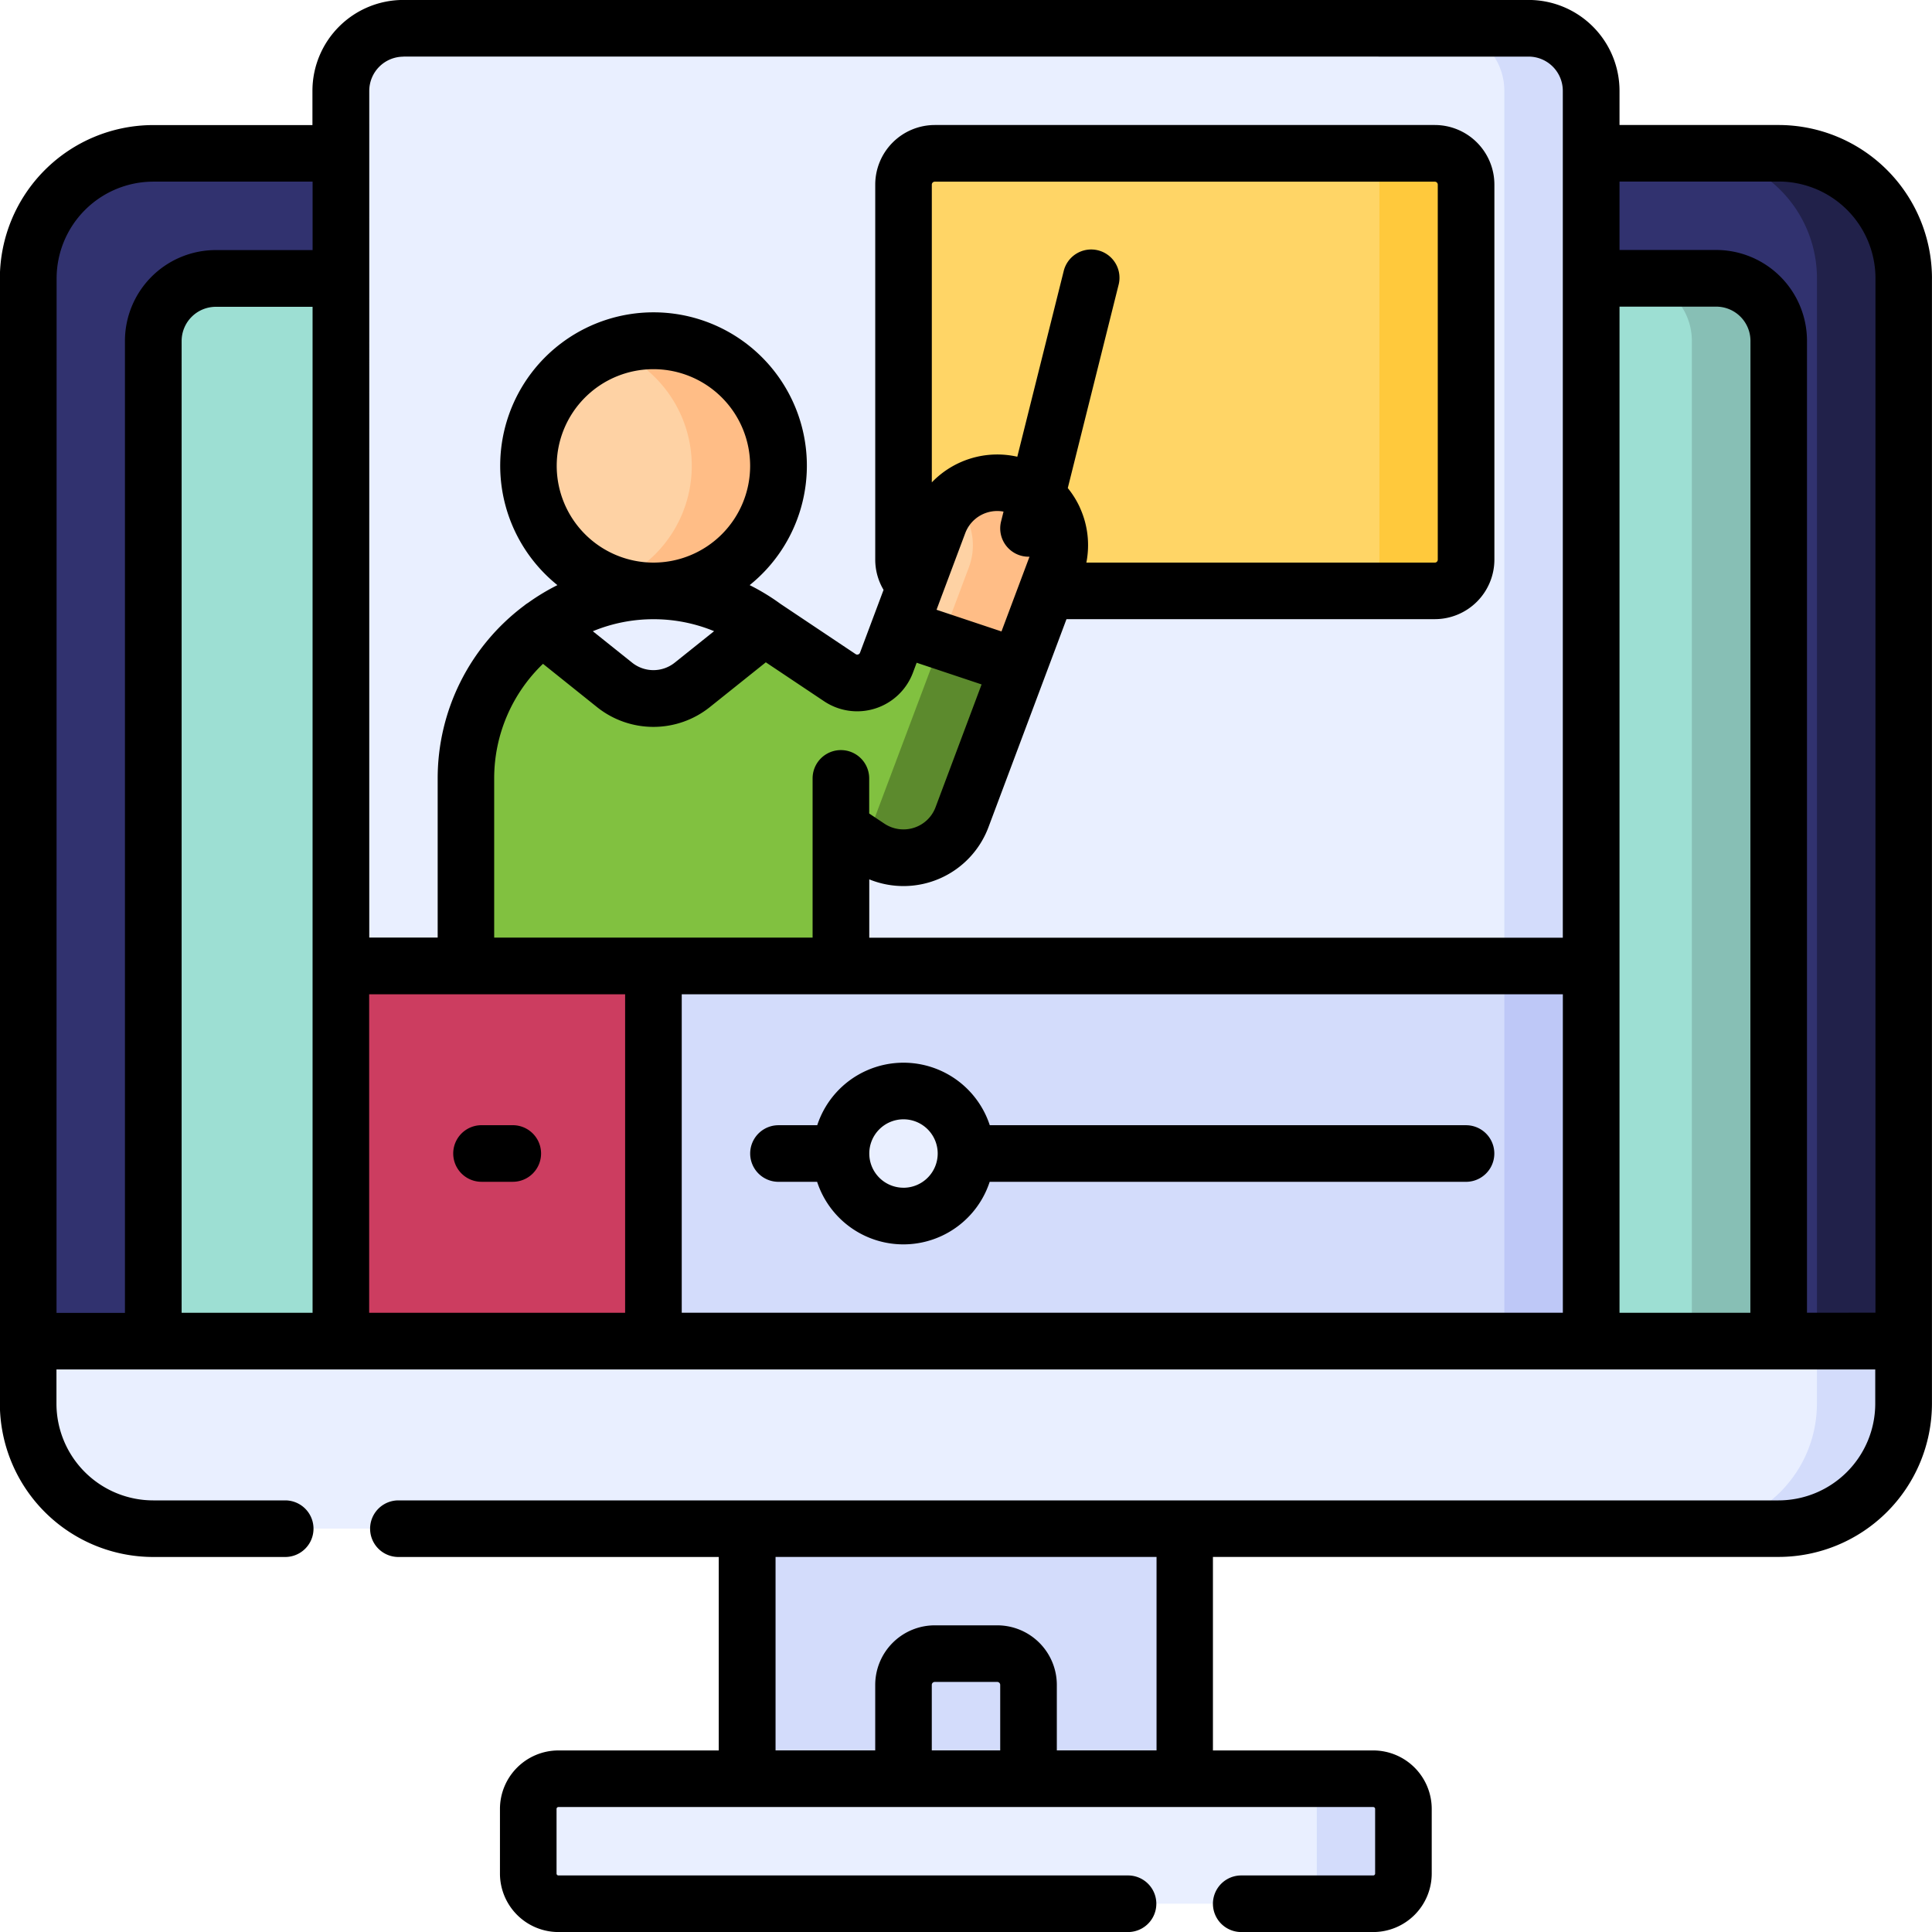 <svg xmlns="http://www.w3.org/2000/svg" width="85" height="85" viewBox="0 0 85 85">
  <g id="t0-i8" transform="translate(-2113.348 -3284.902)">
    <g id="Group_57779" data-name="Group 57779" transform="translate(2114.593 3286.147)">
      <g id="Group_57778" data-name="Group 57778" transform="translate(0 5.501)">
        <path id="Path_102592" data-name="Path 102592" d="M2203.357,3377.782v-46.747a5.5,5.5,0,0,0-5.5-5.5h-71.508a5.5,5.5,0,0,0-5.5,5.5v46.756l41.255,3.412Z" transform="translate(-2120.848 -3325.535)" fill="#31326f"/>
        <path id="Path_102593" data-name="Path 102593" d="M2311.364,3682.9h19.252v13.358h-19.252Z" transform="translate(-2279.735 -3623.574)" fill="#d3dcfb"/>
        <path id="Path_102594" data-name="Path 102594" d="M2153.979,3405.879v-44.46a2.751,2.751,0,0,1,2.75-2.75h66.008a2.751,2.751,0,0,1,2.75,2.75v44.452l-35.754,2.965Z" transform="translate(-2148.479 -3353.168)" fill="#9ddfd3"/>
        <path id="Path_102595" data-name="Path 102595" d="M2395.5,3325.535h-3.818a5.5,5.5,0,0,1,5.5,5.5v46.747l-39.348,3.263,1.912.158,41.255-3.421v-46.747a5.5,5.5,0,0,0-5.5-5.5Z" transform="translate(-2318.488 -3325.535)" fill="#21214a"/>
        <path id="Path_102596" data-name="Path 102596" d="M2290.558,3756.27h-35.848a1.328,1.328,0,0,0-1.328,1.328v2.844a1.328,1.328,0,0,0,1.328,1.328h35.848a1.328,1.328,0,0,0,1.328-1.328V3757.6A1.328,1.328,0,0,0,2290.558,3756.27Z" transform="translate(-2231.378 -3684.761)" fill="#e9efff"/>
        <path id="Path_102597" data-name="Path 102597" d="M2458.132,3756.27h-3.818a1.328,1.328,0,0,1,1.328,1.328v2.844a1.328,1.328,0,0,1-1.328,1.328h3.818a1.328,1.328,0,0,0,1.328-1.328V3757.6A1.328,1.328,0,0,0,2458.132,3756.27Z" transform="translate(-2398.953 -3684.761)" fill="#d3dcfb"/>
        <path id="Path_102598" data-name="Path 102598" d="M2548.965,3358.67h-3.818a2.75,2.75,0,0,1,2.75,2.75v44.768l3.818-.316V3361.42a2.75,2.75,0,0,0-2.75-2.75Z" transform="translate(-2474.707 -3353.169)" fill="#87bfb5"/>
      </g>
      <path id="Path_102599" data-name="Path 102599" d="M2203.68,3333.657v-38.5a2.75,2.75,0,0,1,2.75-2.75h49.506a2.75,2.75,0,0,1,2.75,2.75v38.5l-27.5,5.5Z" transform="translate(-2189.928 -3292.402)" fill="#e9efff"/>
      <path id="Path_102600" data-name="Path 102600" d="M2499.264,3292.4h-3.818a2.75,2.75,0,0,1,2.75,2.75v39.268l3.818-.763v-38.5A2.75,2.75,0,0,0,2499.264,3292.4Z" transform="translate(-2433.257 -3292.402)" fill="#d3dcfb"/>
      <path id="Path_102601" data-name="Path 102601" d="M2353.321,3344.506a1.374,1.374,0,0,1-.541-1.093v-16.5a1.375,1.375,0,0,1,1.375-1.375h22a1.375,1.375,0,0,1,1.375,1.375v16.5a1.375,1.375,0,0,1-1.375,1.375h-17.068Z" transform="translate(-2314.276 -3320.035)" fill="#ffd566"/>
      <circle id="Ellipse_4123" data-name="Ellipse 4123" cx="5.501" cy="5.501" r="5.501" transform="translate(22.002 13.752)" fill="#fed2a4"/>
      <path id="Path_102602" data-name="Path 102602" d="M2474.414,3325.535H2470.6a1.375,1.375,0,0,1,1.375,1.375v16.5a1.375,1.375,0,0,1-1.375,1.375h3.818a1.375,1.375,0,0,0,1.375-1.375v-16.5A1.375,1.375,0,0,0,2474.414,3325.535Z" transform="translate(-2412.532 -3320.034)" fill="#ffc93c"/>
      <path id="Path_102603" data-name="Path 102603" d="M2259.122,3450.069l-3.221.174-.585,1.561a1.375,1.375,0,0,1-2.05.661l-3.318-2.219h0l0,0v0l-9.757,0a8.239,8.239,0,0,0-3.373,6.655v8.915h16.5v-6.7l1.225.817a2.75,2.75,0,0,0,4.1-1.323l2.481-6.615Z" transform="translate(-2217.56 -3423.894)" fill="#81c140"/>
      <path id="Path_102604" data-name="Path 102604" d="M2257.127,3443.1l3.16,2.528a2.75,2.75,0,0,0,3.436,0l3.161-2.529h0a8.25,8.25,0,0,0-9.758,0Z" transform="translate(-2234.502 -3416.748)" fill="#e9efff"/>
      <path id="Path_102605" data-name="Path 102605" d="M2276.922,3375.235a5.487,5.487,0,0,0-1.909.341,5.5,5.5,0,0,1,0,10.32,5.5,5.5,0,1,0,1.909-10.66Z" transform="translate(-2249.419 -3361.484)" fill="#ffbd86"/>
      <path id="Path_102606" data-name="Path 102606" d="M2346.05,3450.069l-2.894.156,1.629.273-3.045,8.1a2.751,2.751,0,0,1-.7,1.041l.423.282a2.75,2.75,0,0,0,4.1-1.323l2.481-6.615Z" transform="translate(-2304.488 -3423.894)" fill="#5c8a2d"/>
      <path id="Path_102607" data-name="Path 102607" d="M2357.045,3413a2.751,2.751,0,0,0-3.541,1.609l-1.715,4.574,5.221,1.744,1.645-4.386a2.75,2.75,0,0,0-1.609-3.541Z" transform="translate(-2313.449 -3392.829)" fill="#fed2a4"/>
      <path id="Path_102608" data-name="Path 102608" d="M2366.21,3413a2.747,2.747,0,0,0-2.875.6,2.75,2.75,0,0,1,.663,2.941l-1.219,3.252,3.4,1.134,1.645-4.386a2.75,2.75,0,0,0-1.609-3.541Z" transform="translate(-2322.615 -3392.831)" fill="#ffbd86"/>
      <path id="Path_102609" data-name="Path 102609" d="M2321.235,3557.9H2279.98l-1.3-8.5,1.3-8.5h41.255Z" transform="translate(-2252.477 -3499.647)" fill="#d3dcfb"/>
      <path id="Path_102610" data-name="Path 102610" d="M2203.68,3540.9h13.751v17H2203.68Z" transform="translate(-2189.928 -3499.647)" fill="#cc3d60"/>
      <path id="Path_102611" data-name="Path 102611" d="M2512.013,3540.9h3.818v17h-3.818Z" transform="translate(-2447.073 -3499.647)" fill="#bec8f7"/>
      <circle id="Ellipse_4124" data-name="Ellipse 4124" cx="2.751" cy="2.751" r="2.751" transform="translate(35.212 51.536) rotate(-76.825)" fill="#e9efff"/>
      <path id="Path_102612" data-name="Path 102612" d="M2203.357,3640.3h-82.509v2.751a5.5,5.5,0,0,0,5.5,5.5h71.508a5.5,5.5,0,0,0,5.5-5.5V3640.3Z" transform="translate(-2120.848 -3582.543)" fill="#e9efff"/>
      <path id="Path_102613" data-name="Path 102613" d="M2567.216,3640.3v2.751a5.5,5.5,0,0,1-5.5,5.5h3.818a5.5,5.5,0,0,0,5.5-5.5V3640.3Z" transform="translate(-2488.524 -3582.543)" fill="#d3dcfb"/>
    </g>
    <g id="Group_57780" data-name="Group 57780" transform="translate(2113.348 3284.902)">
      <path id="Path_102614" data-name="Path 102614" d="M2198.347,3297.148a6.753,6.753,0,0,0-6.746-6.746H2184.6V3288.9a4,4,0,0,0-4-4h-49.506a4,4,0,0,0-4,4v1.505h-7.006a6.753,6.753,0,0,0-6.746,6.746v49.506a6.753,6.753,0,0,0,6.746,6.746h5.808a1.245,1.245,0,0,0,0-2.49h-5.808a4.26,4.26,0,0,1-4.256-4.255v-1.506h80.019v1.506a4.26,4.26,0,0,1-4.255,4.255h-60.72a1.245,1.245,0,0,0,0,2.49h14.094v8.511h-7.053a2.576,2.576,0,0,0-2.573,2.573v2.844a2.576,2.576,0,0,0,2.573,2.573h25.06a1.245,1.245,0,0,0,0-2.49h-25.06a.083.083,0,0,1-.083-.083v-2.844a.083.083,0,0,1,.083-.083h35.848a.083.083,0,0,1,.083.083v2.844a.083.083,0,0,1-.083.083h-5.808a1.245,1.245,0,0,0,0,2.49h5.808a2.576,2.576,0,0,0,2.573-2.573v-2.844a2.576,2.576,0,0,0-2.573-2.573h-7.053V3353.4H2191.6a6.753,6.753,0,0,0,6.746-6.746v-49.506Zm-40.994,64.763h-3.01v-2.881a.13.13,0,0,1,.13-.13h2.75a.13.13,0,0,1,.13.13v2.881Zm6.876,0h-4.385v-2.881a2.623,2.623,0,0,0-2.62-2.62h-2.75a2.623,2.623,0,0,0-2.62,2.62v2.881h-4.385V3353.4h16.762v8.511Zm26.128-19.253H2184.6v-44.265h4.256a1.507,1.507,0,0,1,1.505,1.5Zm-63.257,0h-5.761V3299.9a1.507,1.507,0,0,1,1.505-1.5h4.256v44.265Zm2.49-14.011h11.261v14.011H2129.59Zm8.251-23.248a4.255,4.255,0,1,1,4.255,4.255A4.26,4.26,0,0,1,2137.841,3305.4Zm4.255,6.746a6.974,6.974,0,0,1,2.669.526l-1.729,1.383a1.5,1.5,0,0,1-1.88,0l-1.726-1.38A6.964,6.964,0,0,1,2142.1,3312.145Zm-4.857,1.964L2139.6,3316a3.973,3.973,0,0,0,4.992,0l2.449-1.959,2.566,1.715a2.62,2.62,0,0,0,3.907-1.26l.163-.436,2.857.954-2.027,5.406a1.5,1.5,0,0,1-.948.9,1.516,1.516,0,0,1-1.3-.18l-.67-.447v-1.545a1.245,1.245,0,0,0-2.49,0v2.208c0,.006,0,.012,0,.018v4.78H2135.09v-7.006a6.983,6.983,0,0,1,2.149-5.042Zm17.56-3.041.015-.039,1-2.668a1.5,1.5,0,0,1,1.685-.95l-.109.437a1.247,1.247,0,0,0,1.209,1.547c.014,0,.028,0,.042,0,0,.009-.005.018-.009.026l-1.223,3.262-2.857-.954Zm6.062-3.832a4,4,0,0,0-.535-.861l2.231-8.925a1.245,1.245,0,1,0-2.416-.6l-2.036,8.146a3.994,3.994,0,0,0-3.761,1.129v-13.1a.13.13,0,0,1,.13-.13h22a.13.13,0,0,1,.13.13v16.5a.13.13,0,0,1-.13.13h-15.331a3.966,3.966,0,0,0-.284-2.419Zm-17.519,21.411h38.765v14.011h-38.765Zm-12.246-41.255H2180.6a1.507,1.507,0,0,1,1.505,1.505v37.26h-30.513v-2.567a3.992,3.992,0,0,0,5.246-2.3l3.431-9.148h16.206a2.623,2.623,0,0,0,2.62-2.62v-16.5a2.623,2.623,0,0,0-2.62-2.62h-22a2.623,2.623,0,0,0-2.62,2.62v16.5a2.6,2.6,0,0,0,.366,1.332l-1.036,2.763a.124.124,0,0,1-.082.078.122.122,0,0,1-.111-.015l-3.306-2.21a9.505,9.505,0,0,0-1.356-.825,6.746,6.746,0,1,0-8.458,0,9.493,9.493,0,0,0-1.292.78,1.244,1.244,0,0,0-.168.12,9.488,9.488,0,0,0-3.808,7.6v7.006h-3.01V3288.9a1.507,1.507,0,0,1,1.5-1.505Zm-15.257,9.756a4.26,4.26,0,0,1,4.256-4.255h7.006v3.011h-4.256a4,4,0,0,0-4,4v42.76h-3.01Zm77.009,45.51V3299.9a4,4,0,0,0-4-4H2184.6v-3.011h7.006a4.26,4.26,0,0,1,4.255,4.255v45.51Z" transform="translate(-2113.348 -3284.902)"/>
      <path id="Path_102615" data-name="Path 102615" d="M2343.645,3569.286h-20.957a3.994,3.994,0,0,0-7.591,0h-1.705a1.245,1.245,0,0,0,0,2.49h1.7a3.994,3.994,0,0,0,7.592,0h20.957a1.245,1.245,0,0,0,0-2.49Zm-24.753,2.75a1.505,1.505,0,1,1,1.505-1.505A1.507,1.507,0,0,1,2318.892,3572.037Z" transform="translate(-2279.142 -3519.781)"/>
      <path id="Path_102616" data-name="Path 102616" d="M2236.075,3583.1H2234.7a1.245,1.245,0,0,0,0,2.49h1.375a1.245,1.245,0,0,0,0-2.49Z" transform="translate(-2213.515 -3533.596)"/>
    </g>
  </g>
</svg>

